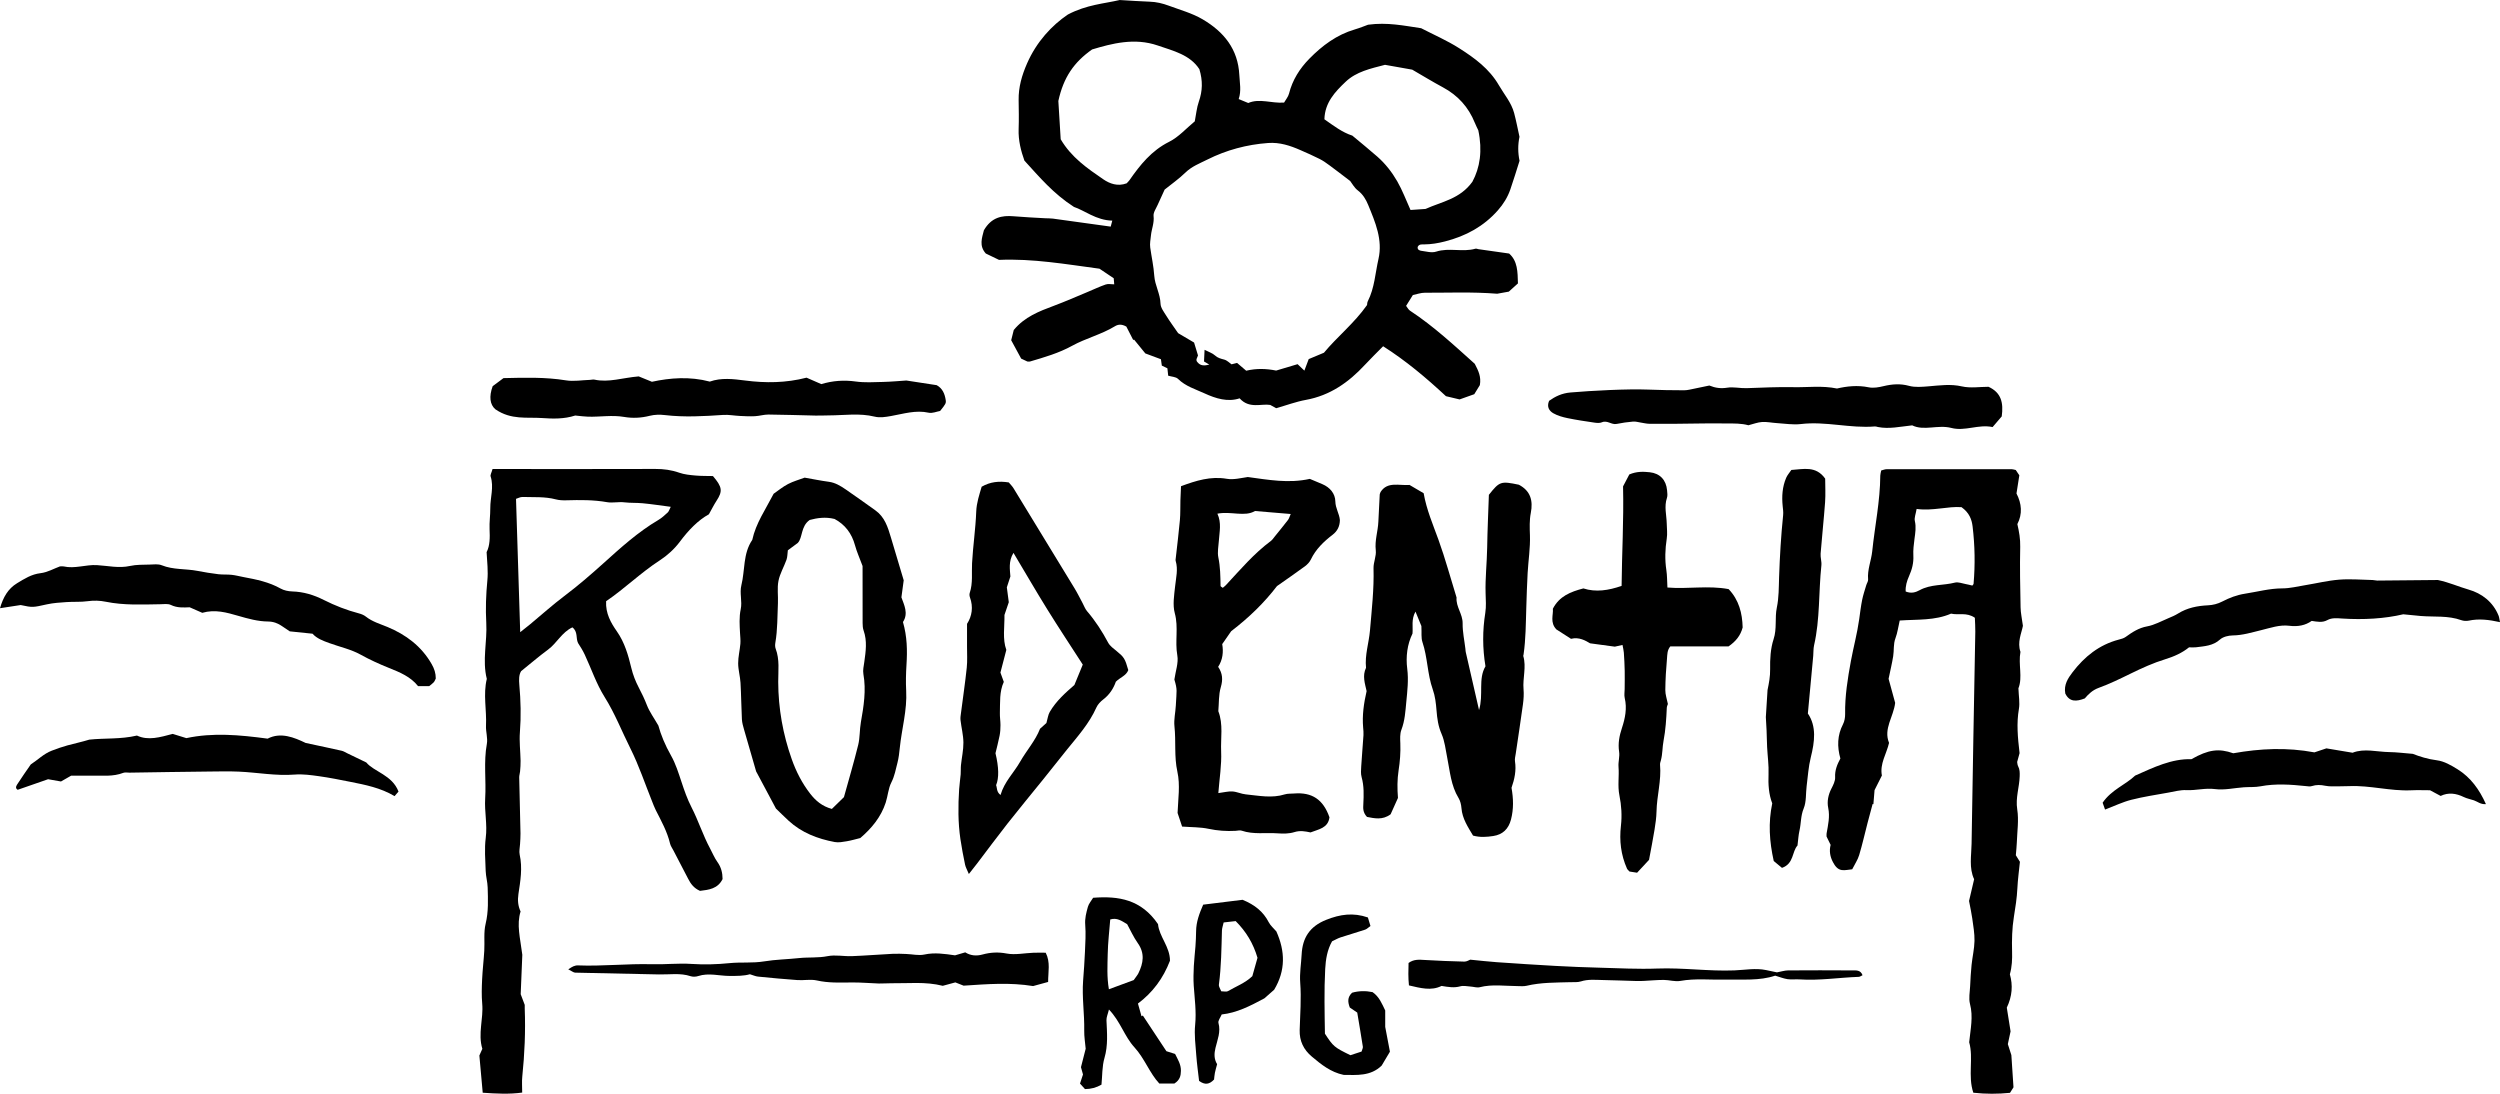<?xml version="1.0" encoding="UTF-8"?>
<svg id="banner" xmlns="http://www.w3.org/2000/svg" viewBox="0 0 1636.37 715.9">
  <g id="Layer_1-2" data-name="Layer_1">
    <path class="logo" d="M644,150.74c4.86-8.42,11.64-9.87,19.48-9.18,6.89.6,13.8.89,20.71,1.3,1.66.1,3.34.01,4.98.23,12.44,1.69,24.88,3.44,37.84,5.24.25-.96.54-2.07,1.03-3.92-10.53-.2-18.21-6.72-25.09-8.97-13.64-8.78-22.53-19.52-32.42-30.3-2.23-6.2-4.06-13.18-3.79-20.65.23-6.32.1-12.65,0-18.98-.13-8.47,2.12-16.23,5.51-23.98,6.22-14.2,16.19-24.91,26.73-32.03,12.37-6.5,23.8-7.1,33.92-9.49,7.05.41,13.32.88,19.59,1.09,4.38.14,8.46,1.1,12.59,2.64,7.45,2.78,15.19,4.85,22.1,8.91,13.92,8.19,23.17,19.53,24.01,36.38.26,5.21,1.42,10.4-.41,15.81,2.28.94,4.07,1.68,6.25,2.58,7.43-3.21,15.22.35,23.46-.28,1.09-1.92,2.7-3.75,3.23-5.86,2.25-8.95,7.02-16.45,13.34-22.88,8.41-8.56,17.9-15.66,29.69-19.12,3.49-1.03,6.87-2.43,8.72-3.1,12.62-1.71,23.37.61,34.74,2.29,8.01,4.15,16.9,7.99,24.96,13.13,10.03,6.39,19.67,13.39,25.92,24.2,3.47,6.01,8.17,11.35,9.99,18.22,1.36,5.11,2.34,10.32,3.49,15.51q-1.62,7.81.04,15.73c-1.97,6.18-3.87,12.53-6.04,18.78-1.76,5.06-4.55,9.57-8.13,13.62-9.32,10.56-20.96,16.86-34.56,20.35-4.58,1.18-9,1.92-13.64,1.96-1.57.02-3.39-.28-4.28,1.61-.35,1.89,1.24,2.44,2.3,2.58,3.26.44,6.88,1.49,9.79.54,8.5-2.76,17.3.53,25.71-1.92.57-.17,1.3.22,1.95.32,6.54.93,13.09,1.86,20.09,2.85,5.58,4.91,5.56,11.94,5.76,19.56-1.86,1.67-4.04,3.64-5.97,5.38-3.34.6-6.27,1.13-7.6,1.37-16.81-1.33-32.11-.58-47.39-.65-2.57-.01-5.15.96-7.81,1.5-1.52,2.43-2.9,4.63-4.43,7.09.94,1.19,1.53,2.47,2.53,3.13,15.58,10.24,29.13,22.9,42.41,34.79,2.37,4.55,4.31,8.41,3.34,13.94-.89,1.44-2.25,3.67-3.66,5.96-3.25,1.15-6.36,2.26-9.61,3.42-3.18-.76-6.39-1.52-8.92-2.12-13.1-12.17-26.19-23.18-41.13-32.69-4.1,4.17-8.11,8.05-11.9,12.14-10.63,11.48-22.82,20.09-38.65,22.97-6.45,1.17-12.69,3.52-19.46,5.45-.88-.49-1.99-1.1-3.88-2.15-5.89-.98-13.71,2.74-20.04-4.32-7.71,2.58-15.54.18-23-3.26-5.95-2.74-12.41-4.61-17.34-9.48-1.39-1.37-4.13-1.38-6.41-2.07-.16-1.51-.33-3.09-.52-4.85-1.1-.53-2.27-1.09-3.65-1.75-.2-1.41-.41-2.95-.58-4.18-3.87-1.44-7.56-2.81-10.22-3.81-2.97-3.64-5.2-6.38-7.43-9.12-.15.13-.3.26-.46.39-1.64-3.19-3.27-6.39-4.53-8.83-3.14-1.77-5.43-1.47-7.51-.2-8.81,5.37-19.01,7.84-27.87,12.71-8.9,4.9-18.25,7.56-27.72,10.36-.3.09-.65.01-1.66.01-.92-.43-2.4-1.13-4.09-1.93-2.16-3.99-4.36-8.04-6.52-12.02.64-2.56,1.2-4.8,1.67-6.67,7.08-8.65,16.65-12.28,26.31-15.89,7.42-2.77,14.69-5.98,22.01-9.02,3.96-1.64,7.84-3.52,11.89-4.91,1.62-.56,3.59-.09,5.56-.09-.13-1.54-.21-2.51-.33-3.98-3.09-2.08-6.38-4.28-9.32-6.26-22.11-2.95-43.69-6.73-65.77-5.77-2.98-1.44-5.94-2.87-8.64-4.17-4.54-5.06-2.49-10.22-1.25-15.21ZM883.67,118.41c-5.33-4.05-9.24-7.09-13.23-10.02-2.13-1.56-4.3-3.14-6.65-4.33-4.13-2.09-8.37-3.95-12.62-5.81-6.72-2.95-13.55-5.2-21.1-4.65-13.97,1.02-27.27,4.57-39.74,10.82-4.95,2.48-10.24,4.46-14.43,8.55-4.22,4.12-9.14,7.53-13.59,11.13-1.53,3.34-3.09,6.62-4.54,9.95-1.05,2.42-2.97,5.03-2.7,7.34.53,4.53-1.3,8.48-1.72,12.72-.26,2.63-.83,5.34-.47,7.9.85,6.16,2.23,12.23,2.64,18.48.41,6.24,3.93,11.82,4.1,18.28.07,2.68,2.23,5.42,3.78,7.93,2.25,3.64,4.81,7.09,7.74,11.36,2.94,1.73,6.65,3.91,10.44,6.15.86,2.81,1.71,5.62,2.57,8.44-.4,1.49-1.94,2.93-.2,4.59,1.95,2.34,4.5,2.18,7.61,1.42-1.38-.82-2.45-1.45-3.47-2.06.11-2.37.22-4.62.36-7.63,2.79,1.45,5.15,2.16,6.78,3.66,1.84,1.7,3.82,2.14,6.07,2.74,1.92.5,3.51,2.22,4.8,3.1,1.63-.41,2.57-.66,3.62-.92,2.01,1.71,3.98,3.41,5.98,5.11,6.77-1.64,13.32-1.36,19.6-.1,4.97-1.49,9.64-2.88,14.04-4.19,1.5,1.43,2.61,2.49,4.43,4.23,1.07-2.85,1.8-4.79,2.84-7.55,2.51-1.05,5.85-2.44,9.98-4.17,8.52-10.32,19.77-19.22,28.21-31.22.1-.55.06-1.64.5-2.49,4.43-8.69,4.86-18.43,6.98-27.68,2.87-12.52-2.09-24.04-6.75-35.36-1.49-3.63-3.46-6.96-6.81-9.51-2.28-1.73-3.72-4.55-5.03-6.23ZM737.44,120.01c.95-1.05,1.45-1.49,1.82-2.02,7.02-10.08,14.46-19.41,25.99-25.17,6.3-3.15,11.29-8.89,16.79-13.4.9-4.59,1.25-8.94,2.66-12.93,2.41-6.86,2.67-13.58.34-21.21-6.1-9.45-17.09-12-27.27-15.51-15.24-5.25-30.07-1.26-42.94,2.6-11.9,8.38-18.73,18.28-22.09,33.72.41,6.62,1,16.19,1.54,25.07,7,11.91,17.47,19.06,27.82,26.16,4.29,2.94,9.47,4.86,15.34,2.68ZM967.62,85.29c-.6-1.28-1.53-3.05-2.27-4.9-4.13-10.27-11.07-17.94-20.84-23.2-6.72-3.62-13.24-7.6-20.14-11.6-5.88-1.04-12.07-2.14-17.82-3.16-9.47,2.46-18.77,4.46-25.73,11.06-6.95,6.59-13.65,13.65-13.93,24.59,5.95,4.17,11.67,8.58,18.28,10.69,5.69,4.76,11.12,9.14,16.35,13.74,5.26,4.63,9.6,10.18,13.05,16.18,3.41,5.92,5.8,12.42,8.68,18.75,3.86-.27,7.15-.5,9.84-.68,10.74-4.84,22.5-6.48,30.64-17.76,4.95-9.15,6.74-20.36,3.89-33.7Z"/>
    <path class="logo" d="M1292.66,404.37c-5.49-3.8-10.71-1.56-15.6-2.72-10.65,4.64-22.1,3.7-33.61,4.51-.94,4.05-1.44,7.99-2.79,11.6-1.46,3.9-.85,7.89-1.48,11.78-.74,4.55-1.82,9.04-3.01,14.78,1.24,4.55,2.81,10.29,4.3,15.73-1.02,9.08-7.79,16.93-4,26.21-1.65,7.22-6.16,13.59-4.69,21.36-1.49,2.97-2.98,5.93-4.8,9.55-.21,2.6-.49,5.9-.76,9.21-.17-.04-.34-.08-.51-.12-1.1,4.11-2.23,8.22-3.3,12.34-1.83,7.05-3.41,14.17-5.51,21.13-.94,3.11-2.86,5.91-4.55,9.26-2.43.21-4.71.83-6.85.5-2.78-.42-4.38-2.63-5.71-5.11-1.98-3.69-2.56-7.47-1.56-11.36-.96-1.96-1.83-3.74-2.66-5.44,0-.77-.09-1.44.02-2.08.95-5.53,2.27-10.89,1.05-16.72-.87-4.14.02-8.56,2.09-12.59,1.19-2.32,2.58-5.01,2.44-7.45-.25-4.6,1.39-8.44,3.44-12.26-2.18-7.77-2.04-15.19,1.71-22.41,1.02-1.97,1.43-4.49,1.4-6.75-.19-11.71,1.68-23.24,3.77-34.62,1.68-9.12,4.15-18.11,5.43-27.34.59-4.26,1.11-8.54,1.95-12.75.65-3.23,1.74-6.38,2.67-9.56.37-1.27,1.33-2.56,1.22-3.76-.58-6.41,2.06-12.3,2.7-18.5,1.71-16.5,5.17-32.82,5.27-49.5,0-.95.34-1.9.6-3.33,1.16-.28,2.38-.84,3.59-.84,27.29-.04,54.59-.03,81.88,0,.65,0,1.3.25,2.6.52.62.93,1.51,2.26,2.34,3.49-.64,4.12-1.25,8-1.86,11.89,3.44,6.67,4,13.37.57,20.04,1.16,4.99,1.99,9.78,1.87,14.85-.3,13.24-.02,26.49.24,39.73.07,3.6.89,7.2,1.53,12.02-.91,4.77-3.82,10.64-1.61,17.03-1.52,8.17,1.55,16.64-1.33,23.84.17,5.09,1.02,9.45.31,13.53-1.62,9.35-.77,18.53.44,28.92-.31,1.13-.92,3.36-1.58,5.77.16.81.15,1.89.6,2.72,1.15,2.15,1.13,4.28,1.05,6.69-.22,7.21-2.8,14.07-1.6,21.61,1.12,7.09-.04,14.56-.28,21.85-.09,2.64-.41,5.27-.64,8.17.72,1.16,1.59,2.55,2.68,4.31-.55,5.56-1.38,11.45-1.67,17.37-.3,6.31-1.28,12.46-2.28,18.68-1.2,7.43-1.39,15.1-1.18,22.65.14,5.04-.04,9.9-1.45,14.92,2.05,7.17,1.56,14.33-2.01,21.83.7,4.42,1.48,9.31,2.47,15.52-.41,1.9-1.1,5.13-1.79,8.35.95,2.95,1.86,5.79,2.31,7.19.51,7.7.92,13.92,1.39,21.08-.35.56-1.22,1.94-2.28,3.62-7.91.79-15.79.83-24.01-.08-3.71-11.07.26-22.63-2.71-33.03.87-8.64,2.74-16.67.54-25.04-.96-3.65-.09-7.8.09-11.72.22-4.64.46-9.28.94-13.9.54-5.24,1.81-10.45,1.91-15.68.1-4.9-.8-9.84-1.47-14.74-.49-3.58-1.3-7.12-2.1-11.39.97-4.13,2.1-8.98,3.33-14.23-3.45-7.35-1.78-15.4-1.67-23.28.69-46.26,1.62-92.51,2.44-138.76.05-2.96-.19-5.92-.29-9.06ZM1254.52,333.13c-.56,3.38-1.64,5.8-1.16,7.87.94,4.05.28,7.85-.24,11.78-.47,3.59-.93,7.25-.74,10.85.25,4.81-.87,9.13-2.81,13.45-1.44,3.21-2.45,6.65-2.21,10.09,3.72,1.5,6.58.53,9.16-.88,7.22-3.96,15.47-2.97,23.11-4.95,2.06-.53,4.54.5,6.81.91,1.58.28,3.14.71,4.56,1.04.43-.58.77-.83.79-1.1,1.09-12.55.87-25.09-.63-37.58-.56-4.66-2.18-9.02-7.25-12.64-8.98-.7-18.68,2.62-29.39,1.16Z"/>
    <path class="logo" d="M322.4,307h10.7c31.95,0,63.9.05,95.86-.05,5.39-.02,10.51.65,15.63,2.46,3.37,1.19,7.1,1.53,10.7,1.85,3.94.35,7.92.25,11.36.34,6.19,7.26,6.44,9.9,2.31,16.25-1.61,2.47-2.92,5.13-4.96,8.77-7.15,3.93-13.41,10.47-19.02,17.99-3.52,4.71-8.16,8.95-13.11,12.16-12.55,8.14-23.17,18.66-35.14,26.74-.42,8.08,3.17,14.21,7.07,19.79,5.09,7.3,7.43,15.57,9.41,23.84,1.1,4.61,2.82,8.96,4.88,12.87,2,3.81,3.8,7.57,5.36,11.59,1.65,4.26,4.46,8.07,7.49,13.33,1.59,5.95,4.45,12.89,8.27,19.6,3.04,5.34,4.9,11.39,6.86,17.27,1.88,5.67,3.78,11.21,6.55,16.59,4.51,8.78,7.49,18.32,12.2,27.06,1.57,2.91,2.82,6.05,4.73,8.72,2.47,3.43,3.4,7.11,3.41,11.22-3.15,6.43-9.1,7.04-14.77,7.73-3.98-1.73-6.08-4.6-7.78-7.95-3.16-6.21-6.43-12.37-9.65-18.55-.76-1.47-1.8-2.89-2.17-4.45-1.87-7.86-5.75-14.82-9.36-21.92-.9-1.76-1.57-3.63-2.31-5.46-4.7-11.66-8.68-23.69-14.29-34.9-5.62-11.21-10.15-22.93-16.89-33.67-5.38-8.58-8.68-18.46-12.99-27.72-1.23-2.65-2.8-5.14-4.39-7.61-1.56-3.13.05-7.36-3.7-10.25-6.88,3.18-10.14,10.3-15.94,14.57-5.86,4.31-11.38,9.07-17.62,14.09-1.48,2.36-1.48,5.64-1.17,9.01.92,10.27,1.19,20.52.38,30.85-.49,6.22.32,12.54.44,18.82.05,2.31-.15,4.62-.33,6.92-.1,1.32-.6,2.63-.57,3.94.24,12.24.59,24.49.84,36.73.05,2.29-.18,4.59-.29,6.88-.11,2.32-.73,4.75-.25,6.93,1.94,8.69.48,17.26-.81,25.76-.63,4.18-.26,7.88,1.4,11.47-2.68,8.72-.3,17.01,1.14,28.36-.26,6.25-.64,15.51-1.06,25.78.57,1.53,1.51,4,2.64,7,0,.44-.03,1.43,0,2.42.58,14.91-.08,29.77-1.61,44.6-.33,3.23-.05,6.51-.05,10.37-8.53,1.18-16.95.71-25.84.1-.78-8.66-1.48-16.48-2.19-24.36.64-1.44,1.31-2.94,1.95-4.37-3.03-9.9.82-19.72-.09-29.56-.48-5.25-.3-10.6-.06-15.88.28-6.23,1.05-12.44,1.41-18.68.35-5.92-.48-12.09.89-17.74,1.93-7.97,1.55-15.83,1.33-23.77-.1-3.61-1.18-7.2-1.3-10.82-.24-7.22-.88-14.54.04-21.64,1.13-8.7-.9-17.18-.37-25.74.74-11.91-1.1-23.87,1.1-35.79.7-3.8-.76-7.94-.56-11.89.51-10.21-1.96-20.47.53-30.63-3.07-12.17.33-24.41-.35-36.63-.51-9.22-.19-18.57.71-27.77.59-6.06-.13-11.91-.49-18.57,2.21-4.32,2.18-9.56,1.94-14.93-.21-4.6.51-9.23.47-13.85-.06-6.91,2.48-13.78.22-20.76-.33-1.01.59-2.43,1.26-4.88ZM340.5,413.8c3.09-2.46,4.88-3.84,6.62-5.28,7.37-6.11,14.5-12.54,22.13-18.3,9-6.78,17.48-14.09,25.84-21.63,11.28-10.17,22.56-20.4,35.76-28.19,2.26-1.33,4.27-3.17,6.21-4.97.8-.74,1.1-2,1.98-3.7-6.69-.86-12.55-1.78-18.45-2.33-3.91-.36-8.03-.14-11.77-.59-3.97-.48-7.86.52-11.44-.11-8.91-1.58-17.76-1.48-26.69-1.23-2.29.06-4.68-.02-6.88-.61-7.17-1.9-14.48-1.32-21.74-1.57-1.51-.05-3.05.85-4.31,1.23.91,28.85,1.8,57.21,2.74,87.27Z"/>
    <path class="logo" d="M974.56,323.87c6.98-8.8,7.76-9.06,19.59-6.6,7.61,3.98,9.42,10.36,7.84,18.42-.95,4.84-.74,9.76-.57,14.75.28,8.19-1.05,16.43-1.51,24.66-.43,7.6-.64,15.21-.88,22.81-.33,10.19-.31,20.41-1.79,30.53-.05.33-.26.69-.18.97,2.13,7.2-.46,14.44.17,21.68.28,3.26.06,6.63-.38,9.88-1.47,10.81-3.15,21.59-4.73,32.39-.24,1.63-.73,3.34-.49,4.92.96,6.1-.34,11.86-2.27,17.36,1.27,7.11,1.45,13.96-.35,20.82-1.6,6.11-5.4,9.83-11.62,10.76-4.25.63-8.58,1-13.21-.29-3.32-5.61-7.03-11.03-7.58-17.97-.18-2.26-.75-4.73-1.91-6.63-5.01-8.2-5.62-17.55-7.45-26.59-1.04-5.16-1.58-10.6-3.65-15.33-2.22-5.06-2.89-10.09-3.31-15.42-.36-4.61-.91-9.38-2.45-13.69-3.59-10.09-3.36-20.95-6.78-31.07-.92-2.72-.43-5.91-.67-10.44-.76-1.86-2.11-5.15-3.87-9.47-2.88,5.2-1.54,9.76-1.95,14.38-3.47,7.13-4.45,15.13-3.44,23.08.93,7.33.07,14.48-.62,21.64-.59,6.11-.92,12.32-3.21,18.25-1.02,2.66-.82,5.91-.7,8.87.24,6-.23,11.88-1.15,17.82-.9,5.85-.88,11.84-.4,17.93-1.62,3.61-3.24,7.22-4.81,10.69-5.36,4.02-10.76,2.6-15.46,1.73-2.78-2.98-2.53-5.69-2.4-8.32.3-5.97.52-11.88-1.13-17.77-.6-2.16-.39-4.61-.25-6.91.42-6.86,1.03-13.7,1.48-20.56.11-1.63-.08-3.3-.22-4.94-.69-7.98.42-15.79,2.27-23.85-1.04-4.85-2.93-10.01-.38-15.26-.88-8.35,1.9-16.31,2.59-24.5,1.14-13.52,2.7-27,2.32-40.62-.11-3.92,1.92-7.97,1.47-11.79-.75-6.45,1.42-12.43,1.69-18.66.26-5.97.58-11.94.9-17.91.02-.32.21-.63.56-1.6,4.48-7,11.99-4.09,18.96-4.6,3,1.76,6.11,3.59,9.23,5.42,1.91,10.87,6.13,20.59,9.72,30.51,4.49,12.42,7.9,25.17,11.82,37.76-.52,6.04,4.06,10.79,3.97,16.9-.08,5.57,1.17,11.16,1.82,16.74.08.66.06,1.34.21,1.98,2.79,12.23,5.59,24.45,8.71,38.03,3.08-10.28-.73-20.26,4.21-28.64-1.97-11.86-1.97-23.38-.12-34.96.67-4.2.32-8.58.2-12.88-.29-9.95.87-19.84,1.03-29.78.18-11.55.73-23.09,1.12-34.63Z"/>
    <path class="logo" d="M507.89,529.23c-4.58-8.59-8.95-16.78-12.97-24.31-2.76-9.54-5.37-18.43-7.89-27.34-.63-2.21-1.3-4.48-1.42-6.75-.41-7.96-.45-15.94-.91-23.9-.25-4.26-1.52-8.48-1.54-12.73-.01-4.26,1.08-8.51,1.45-12.78.2-2.3-.1-4.64-.22-6.96-.27-5.27-.67-10.45.46-15.77,1.08-5.08-.87-10.47.42-15.65,2.45-9.86.98-20.66,7.12-29.64,2.35-10.9,8.71-19.95,13.99-30.21,2.81-1.94,5.91-4.53,9.41-6.36,3.47-1.81,7.34-2.86,10.9-4.19,5.38.94,10.6,2.01,15.87,2.72,4.15.56,7.53,2.64,10.82,4.87,6.6,4.48,13.04,9.19,19.56,13.8,6.15,4.34,8.19,11.03,10.2,17.75,2.75,9.21,5.5,18.42,8.38,28.05-.43,3.2-.91,6.81-1.5,11.16,1.73,4.92,4.74,10.5,1.01,16.15,2.76,9.48,2.9,18.69,2.31,28-.35,5.63-.5,11.31-.2,16.94.7,12.73-2.91,24.92-4.18,37.4-.33,3.28-.7,6.61-1.53,9.79-1.13,4.32-1.85,8.68-3.98,12.84-2.05,4.01-2.29,8.91-3.73,13.29-3.1,9.44-9.21,16.8-16.62,23.14-3,.73-5.87,1.61-8.81,2.1-2.6.43-5.38.99-7.9.52-11.23-2.1-21.68-6.1-30.26-14.01-2.91-2.69-5.72-5.49-8.21-7.89ZM544.48,529.49c2.42-2.37,4.99-4.87,7.92-7.73,3.11-11.25,6.5-22.66,9.34-34.21,1.17-4.78.88-9.91,1.74-14.79,1.85-10.47,3.55-20.88,1.65-31.57-.45-2.52.23-5.27.59-7.88.97-6.9,1.98-13.75-.45-20.6-.54-1.53-.64-3.28-.65-4.93-.05-12.89-.03-25.78-.03-37.3-2.01-5.42-3.82-9.38-4.94-13.53-2.12-7.84-6.57-13.64-13.4-17.27-6.03-1.52-11.52-.61-16.31.67-5.95,4.27-4.45,11.65-7.78,15.05-2.9,2.14-4.72,3.49-6.48,4.79-.3,2.29-.24,4.36-.88,6.18-1.65,4.66-4.31,9.07-5.26,13.84-.94,4.73-.12,9.79-.35,14.68-.4,8.59-.21,17.23-1.68,25.76-.22,1.28-.25,2.77.19,3.94,2.7,7.09,1.66,14.53,1.68,21.73.06,17.44,3.07,34.26,8.85,50.6,2.87,8.11,6.78,15.79,12.12,22.64,3.55,4.55,7.74,8.17,14.13,9.92Z"/>
    <path class="logo" d="M770.78,532.15c.35-9.24,1.81-18.29-.13-27.05-2.18-9.87-.84-19.81-1.91-29.66-.48-4.48.66-9.04.89-13.57.51-10.07,1.13-10.04-.94-17.08.76-5.48,2.8-10.92,1.92-15.83-1.65-9.17.88-18.36-1.65-27.58-1.51-5.51-.39-11.88.23-17.79.58-5.5,2.01-10.91.35-16.44-.18-.6,0-1.32.07-1.97.91-8.23,1.95-16.45,2.69-24.7.39-4.29.22-8.64.34-12.95.09-2.96.24-5.92.39-9.29,9.85-3.65,19.37-6.67,30.04-4.84,4.38.75,9.11-.51,13.67-1.17,13.39,1.81,26.77,4.31,40.6,1.22,2.69,1.13,5.43,2.28,8.17,3.43,5.04,2.12,8.44,6.2,8.54,11.31.08,4.55,2.65,8.11,2.97,12.22-.05,4.05-1.62,7.2-4.73,9.59-5.83,4.47-11.03,9.44-14.28,16.24-.82,1.73-2.35,3.3-3.91,4.46-5.85,4.31-11.86,8.42-18.25,12.92-8.16,10.68-18.04,20.39-30,29.55-1.46,2.1-3.55,5.1-5.85,8.43.89,5.11.35,10.26-2.66,14.88,2.92,4.3,3.19,8.39,1.73,13.33-1.47,4.96-1.15,10.44-1.62,15.7,3.34,8.57,1.47,17.63,1.85,26.43.38,8.78-1.11,17.65-1.84,27.18,3.61-.46,6.45-1.24,9.23-1.07,2.93.18,5.77,1.61,8.7,1.9,8.52.84,17.04,2.69,25.6,0,1.86-.58,3.96-.39,5.95-.56,11.86-.97,19.17,3.9,23.26,15.59-.92,7.12-7.13,7.8-12.41,9.89-3.41-.73-6.8-1.4-10.59-.2-3.37,1.06-7.23,1.07-10.82.8-7.88-.59-15.92.88-23.66-1.76-1.17-.4-2.63.03-3.96.11-5.98.35-11.82-.08-17.75-1.33-5.44-1.15-11.16-1-17.26-1.46-1-3-2.02-6.07-2.95-8.87ZM796.84,336.22c2.81,6.07,1.34,11.91.96,17.75-.23,3.63-1.05,7.41-.34,10.86,1.28,6.23,1.37,12.45,1.45,18.72,0,.36.83.7,1.46,1.21.67-.57,1.45-1.11,2.07-1.79,9.36-10.06,18.26-20.59,29.37-28.86,1.03-.76,1.77-1.93,2.59-2.95,2.9-3.58,5.82-7.14,8.63-10.8.72-.94,1.04-2.2,1.81-3.92-7.85-.66-14.97-1.26-23.38-1.96-6.74,4.01-15.59,0-24.63,1.74Z"/>
    <path class="logo" d="M634.15,572.06c-1.13-2.73-2.1-4.37-2.47-6.13-1.15-5.52-2.22-11.07-3.04-16.66-1.59-10.83-1.54-21.74-.84-32.64.21-3.29.74-6.55,1.01-9.83.16-1.99-.02-4,.19-5.98.51-4.94,1.65-9.88,1.6-14.8-.05-4.91-1.34-9.8-1.9-14.72-.18-1.6.14-3.27.35-4.89,1.25-9.79,2.71-19.56,3.74-29.37.48-4.61.16-9.3.18-13.96.02-4.65,0-9.3,0-14.73,3.22-4.97,4.23-10.96,1.9-17.37-.33-.89-.41-2.08-.11-2.96,2.13-6.35,1.15-12.89,1.5-19.37.61-11.27,2.31-22.49,2.73-33.76.22-5.82,2-10.96,3.56-16.3,5.63-3.25,11.4-3.81,17.74-2.81,1.01,1.22,2.22,2.37,3.07,3.75,13.38,21.85,26.73,43.72,40.03,65.63,1.9,3.12,3.5,6.43,5.24,9.65.95,1.76,1.62,3.75,2.89,5.23,5.44,6.33,9.9,13.26,13.82,20.61,1.19,2.22,3.57,3.88,5.6,5.56,4.8,3.95,5.42,4.82,7.58,12.41-1.34,3.64-5.25,4.72-8.14,7.59-1.51,4.35-4.11,8.46-8.24,11.61-1.81,1.38-3.59,3.24-4.5,5.27-4.67,10.47-12.22,18.88-19.31,27.63-5.24,6.46-10.35,13.02-15.57,19.5-7.73,9.59-15.6,19.06-23.21,28.74-6.78,8.62-13.3,17.46-19.94,26.19-1.55,2.04-3.16,4.03-5.42,6.91ZM708.72,435c-7.92-12.29-15.78-24.14-23.27-36.22-7.44-12-14.51-24.23-22.08-36.9-3.45,5.63-2.27,11.24-2.02,15.44-1.1,3.35-1.81,5.52-2.33,7.11.52,3.94.95,7.21,1.28,9.75-1.1,3.25-1.96,5.76-2.83,8.33.13,7.81-1.38,15.76,1.22,22.88-1.42,5.45-2.66,10.24-3.86,14.84.76,2.1,1.43,3.95,2.21,6.1-2.97,6.4-2.35,13.41-2.57,20.32-.08,2.63.39,5.28.39,7.92,0,2.31-.12,4.66-.57,6.91-.83,4.18-1.93,8.3-2.7,11.53q3.34,13.88.41,20.92c.75,1.86.16,4.35,2.89,6.43,2.59-8.82,8.73-14.55,12.78-21.68,4.21-7.41,10.06-13.88,13.08-21.68,1.71-1.54,3.16-2.85,4.18-3.76.83-2.87,1.07-5.32,2.19-7.25,4.21-7.24,10.48-12.72,16.12-17.63,1.94-4.73,3.57-8.69,5.48-13.34Z"/>
    <path class="logo" d="M1061.99,422.14c-2.26.51-4.16.94-5,1.13-5.54-.75-10.08-1.36-16.21-2.19-2.87-1.7-7.2-4.31-12.47-2.94-3.55-2.28-6.89-4.43-9.64-6.2-4.25-4.62-1.87-9.39-2.24-13.5,4.26-8.24,11.59-11.08,19.97-13.29,8.08,2.61,16.39,1.35,25.02-1.66.18-21.35,1.47-42.43.95-65.12.96-1.83,2.63-5.04,4.09-7.82,4.77-2.03,9.11-1.91,13.39-1.44,6.68.72,10.73,5.06,11.33,11.83.15,1.65.43,3.47-.08,4.96-1.93,5.62-.26,11.18-.14,16.77.07,3.29.51,6.66.01,9.87-1.07,6.89-1.31,13.7-.26,20.61.54,3.54.46,7.17.7,11.41,13.4,1.12,26.66-1.48,40.05,1.04,6.77,7.06,8.98,15.84,9.19,25.11-1.4,5.35-4.49,9.1-9.25,12.4h-38.11c-2.05,2.44-1.93,5.25-2.15,7.75-.63,6.91-1.04,13.87-1.11,20.81-.03,2.92,1.04,5.85,1.68,9.13-.17.57-.67,1.52-.71,2.48-.32,7.24-.76,14.41-2.13,21.61-.79,4.12-.6,8.54-1.72,12.73-.26.96-.65,1.97-.57,2.92.94,10.34-2.11,20.37-2.31,30.63-.08,3.96-.66,7.93-1.29,11.85-1,6.21-2.24,12.39-3.61,19.8-2.11,2.27-5,5.38-7.81,8.41-2.21-.35-3.8-.59-4.97-.78-.8-.91-1.39-1.33-1.64-1.9-3.98-9-5.1-18.24-3.96-28.12.75-6.48.32-13.35-.99-19.75-1.3-6.36-.09-12.57-.6-18.82-.26-3.23.88-6.62.4-9.79-.83-5.46.14-10.45,1.84-15.57,2.1-6.34,3.43-12.84,1.82-19.62-.44-1.86-.05-3.91-.04-5.87.02-3.98.12-7.95.03-11.93-.08-3.97-.28-7.93-.56-11.89-.11-1.61-.55-3.2-.89-5.05Z"/>
    <path class="logo" d="M1118.88,252.36c3.86,1.58,7.5,2.08,11.71,1.4,4.02-.65,8.37.45,12.62.31,10.27-.34,20.56-.87,30.83-.65,9.22.2,18.51-1.14,28.36.88,6.39-1.48,13.43-2.29,20.73-.79,3.09.64,6.62,0,9.78-.77,5.59-1.34,10.9-1.75,16.65-.18,4.02,1.1,8.58.64,12.86.3,7.24-.58,14.28-1.64,21.7.05,5.66,1.29,11.84.26,17.46.26,8.44,3.86,9.83,10.58,8.65,19.38-1.63,1.9-3.75,4.37-5.98,6.98-9.3-1.98-18.02,2.92-26.99.58-8.79-2.29-18,2.1-25.63-1.7-8.13.88-15.19,2.52-22.44,1.09-.65-.13-1.31-.43-1.94-.38-16.22,1.37-32.22-3.51-48.51-1.56-5.16.62-10.51-.32-15.77-.63-3.22-.19-6.45-.92-9.63-.71-2.89.19-5.72,1.32-8.94,2.13-4.53-1.26-9.38-1.18-14.35-1.17-4.84,0-9.75-.13-14.66-.02-11.89.27-23.8.24-35.7.23-1.95,0-3.91-.54-5.86-.82-1.63-.24-3.28-.77-4.88-.63-3.61.32-7.23.8-10.78,1.54-3.38.71-6.14-2.62-9.67-1.06-1.39.61-3.26.44-4.85.21-5.89-.86-11.78-1.73-17.6-2.94-3.2-.66-6.5-1.58-9.31-3.18-2.6-1.48-4.49-4.06-2.79-8.14,3.94-2.8,8.3-4.98,14-5.47,13.81-1.19,37.37-2.43,50.58-1.9,7.92.32,15.85.45,23.77.46,2.29,0,4.59-.66,6.87-1.1,3.25-.63,6.49-1.35,9.71-2.02Z"/>
    <path class="logo" d="M376.51,271.98c-7.24,2.36-14.67,2.16-21.71,1.65-9.77-.71-20.18,1.43-30.58-5.75-3.56-3.07-4.23-8.3-1.74-15.1,1.96-1.46,4.59-3.42,7.07-5.28,13.85-.31,27.37-.74,40.89,1.46,5.08.83,10.45-.15,15.69-.31.99-.03,2.02-.37,2.95-.17,9.41,2.06,18.35-1.24,28.99-2.11,1.68.68,4.72,1.92,8.64,3.52,11.94-2.59,24.77-3.59,37.89-.12,7.51-2.66,15.25-1.72,23.27-.69,13.18,1.7,26.51,1.62,40.05-1.88,2.96,1.29,6.27,2.74,9.66,4.22,7.44-2.25,14.85-2.77,22.55-1.7,5.82.81,11.83.43,17.75.28,5.64-.14,11.27-.68,15.38-.94,7.59,1.16,13.72,2.11,19.85,3.05,3.87,2.14,5.32,5.76,5.92,9.85.29,1.97-.12,2.62-3.68,7.04-2.3.4-5.09,1.68-7.48,1.14-8.51-1.9-16.57.76-24.66,2.17-3.69.64-7.23,1.25-10.72.4-9.9-2.44-19.85-.84-29.78-.81-2.95.01-5.91.18-8.86.12-10.28-.21-20.56-.6-30.85-.68-2.95-.02-5.91.94-8.88,1.09-3.27.17-6.57-.01-9.85-.17-3.64-.17-7.3-.91-10.9-.67-12.73.86-25.43,1.61-38.18.1-3.26-.39-6.76-.33-9.91.47-5.61,1.43-11.19,1.7-16.77.74-7.86-1.35-15.68.05-23.51-.15-2.6-.06-5.19-.46-8.5-.77Z"/>
    <path class="logo" d="M1595.76,379.66c7.54,1.58,13.57,4.4,19.94,6.21,8.75,2.49,16.05,8.05,19.72,17.06.45,1.09.53,2.33.95,4.3-7.37-1.64-13.86-2.39-20.44-.99-1.56.33-3.42.22-4.92-.32-8.67-3.13-17.73-1.99-26.61-2.73-3.28-.27-6.55-.64-11.37-1.11-12.11,2.88-25.99,3.68-39.94,2.78-3.4-.22-6.77-.6-9.7,1.01-3.29,1.81-6.42,1.11-10.29.54-4.1,2.94-9.05,3.9-14.61,3.19-6.35-.81-12.44,1.42-18.54,2.89-6.12,1.48-12.1,3.36-18.53,3.43-2.83.03-6.33.88-8.33,2.68-4.65,4.2-10.22,4.35-15.75,5.08-1.3.17-2.65.03-4.52.03-4.37,3.56-9.73,6-15.51,7.77-7.89,2.41-15.4,5.85-22.82,9.48-6.82,3.34-13.68,6.69-20.8,9.28-4.02,1.46-6.69,4.08-9.1,6.9-5.43,2.12-10.03,2.47-12.77-3.21-1.07-5.76,1.8-10.04,4.75-13.9,7.78-10.21,17.44-18,30.16-21.35,1.6-.42,3.32-.85,4.62-1.79,4.31-3.1,8.52-5.9,14.07-6.91,4.79-.87,9.28-3.43,13.86-5.33,2.15-.89,4.33-1.81,6.29-3.03,6.05-3.78,12.64-5.08,19.68-5.42,3.14-.15,6.3-.9,9.43-2.53,4.55-2.36,9.41-4.24,14.77-5.07,8.15-1.26,16.09-3.47,24.48-3.48,4.91,0,9.82-1.25,14.71-2.05,7.5-1.22,14.94-3.06,22.48-3.66,7.26-.57,14.61.08,21.92.24.99.02,1.98.37,2.97.36,13.27-.1,26.55-.24,39.75-.37Z"/>
    <path class="logo" d="M13.58,396.02c-5.1.78-8.96,1.37-13.58,2.08,2.1-7.23,5.27-12.77,11.17-16.35,4.78-2.9,9.4-5.89,15.37-6.58,4.48-.52,8.74-2.98,12.71-4.44,1.1,0,1.78-.12,2.39.02,7.35,1.67,14.53-1.27,21.78-.85,7.24.42,14.35,2.17,21.72.54,4.14-.91,8.52-.77,12.81-.9,2.65-.08,5.58-.49,7.91.45,7.56,3.04,15.63,2.19,23.36,3.68,4.54.88,9.11,1.62,13.69,2.18,2.87.35,5.82.09,8.7.4,2.62.28,5.19.99,7.78,1.47,8.38,1.56,16.69,3.24,24.28,7.51,2.2,1.24,5.02,1.82,7.58,1.9,7.41.22,14.05,2.22,20.74,5.6,7.28,3.67,15.01,6.7,23.01,8.79,1.57.41,3.21,1.08,4.46,2.07,4.24,3.36,9.28,4.77,14.16,6.8,12.04,5.01,22.22,12.55,28.92,24.28,1.75,3.06,2.7,5.93,2.7,9.45-.4.76-.71,1.77-1.35,2.48-.87.96-1.99,1.7-2.98,2.52h-7.25c-4.94-6.24-11.96-9.07-19.05-11.92-6.36-2.55-12.57-5.38-18.63-8.74-6.28-3.48-13.62-5.04-20.46-7.54-4.04-1.47-8.12-2.96-10.96-6.13-5.04-.52-9.9-1.02-14.89-1.54-1.61-1.08-3.28-2.14-4.89-3.29-2.78-1.98-5.81-3.12-9.27-3.15-6.71-.06-13.08-1.84-19.47-3.69-7.62-2.21-15.29-4.41-23.64-2-2.47-1.09-5.2-2.29-8.24-3.62-3.97.16-8.19.48-12.32-1.54-1.92-.93-4.56-.5-6.88-.46-11.94.19-23.89.78-35.72-1.63-3.89-.79-7.78-.92-11.82-.36-4.54.64-9.21.26-13.8.58-4.3.3-8.66.55-12.85,1.47-9.25,2.03-9.22,2.19-17.18.48Z"/>
    <path class="logo" d="M1183.34,467.03c5.74,8.44,4.48,18.42,1.9,28.72-1.52,6.08-1.9,12.46-2.7,18.71-.63,4.93-.11,10.3-1.94,14.71-2.01,4.84-1.66,9.77-2.77,14.57-.67,2.89-.8,5.9-1.28,9.68-3.64,3.87-2.27,11.92-10.16,14.64-1.88-1.56-3.83-3.18-5.39-4.48-2.85-12.85-3.67-25.01-.98-37.74-2.28-5.87-2.7-12.36-2.43-19.07.24-5.87-.62-11.77-.92-17.67-.19-3.65-.2-7.31-.36-10.97-.14-3.27-.36-6.55-.48-8.74.41-6.58.76-12.16,1.11-17.73.9-4.44,1.78-8.8,1.7-13.63-.11-6.57.23-13.5,2.26-19.65,2.29-6.93.69-13.87,2.13-20.74,1.35-6.45,1.25-13.23,1.47-19.88.46-13.56,1.26-27.09,2.65-40.58.2-1.94-.09-3.95-.3-5.91-.65-6.37-.24-12.63,2.3-18.56.76-1.77,2.14-3.28,3.37-5.11,7.9-.48,16.05-2.91,22.15,5.68,0,4.91.31,10.19-.06,15.41-.81,11.23-2.05,22.44-2.93,33.67-.2,2.55.78,5.21.5,7.75-1.87,17.4-.83,35.07-4.79,52.28-.51,2.23-.34,4.61-.55,6.91-1.12,12.19-2.27,24.38-3.51,37.72Z"/>
    <path class="logo" d="M1377.87,529.92c-.56-1.57-1.15-3.23-1.6-4.5,5.75-8.49,15.01-11.75,21.28-17.75,12.25-5.45,23.92-11.12,36.84-10.75,11.18-6.33,17.89-7.19,27.39-3.87,17.71-3.14,35.05-3.96,53.12-.59,2.2-.74,5.02-1.68,7.84-2.62,5.53.93,11.07,1.85,17.14,2.86,7.66-3.03,15.92-.53,24.15-.42,4.62.06,9.23.67,15.29,1.15,4.17,1.65,9.7,3.47,15.76,4.22,4.69.58,9.36,3.29,13.52,5.88,8.56,5.33,14.26,13.19,18.57,22.82-3.51.27-5.51-1.69-7.87-2.49-2.2-.75-4.56-1.15-6.63-2.16-5.05-2.47-10.11-3.15-15.15-.72-2.36-1.27-4.41-2.36-6.94-3.72-3.84,0-8.15-.17-12.45.03-13.58.62-26.85-3.33-40.43-2.73-2.27.1-4.56.15-6.83.13-2.97-.03-6.02.23-8.88-.37-3.05-.64-5.84-.74-8.81.22-1.17.38-2.58.14-3.86,0-9.92-1.04-19.8-1.75-29.74.14-3.55.68-7.29.38-10.93.64-6.28.44-12.69,1.99-18.79,1.18-6.44-.86-12.5.99-18.79.67-3.9-.19-7.88.93-11.8,1.63-8.12,1.47-16.3,2.68-24.28,4.72-5.64,1.44-10.98,4.04-17.12,6.38Z"/>
    <path class="logo" d="M46.6,507.69c-2.36,1.35-4.37,2.5-6.68,3.83-2.39-.42-4.98-.87-8.44-1.48-6.1,2.12-12.97,4.51-19.91,6.93-2.04-1.3-.69-2.93.06-4.09,2.67-4.19,5.58-8.23,8.53-12.53,4.46-2.86,8.43-6.96,13.71-8.99,3.36-1.29,6.77-2.5,10.24-3.45,4.76-1.3,9.6-2.32,14.34-3.78,10.15-1.1,20.49-.14,31.18-2.67,7.38,3.46,15.07,1.11,23.41-1.09,2.58.8,5.72,1.77,8.94,2.77,17.32-3.7,34.65-2.15,53.19.34,8.59-4.46,17.41-.78,24.9,2.82,8.77,1.88,16.2,3.44,23.6,5.11,1.26.29,2.42,1.06,3.61,1.64,3.55,1.71,7.1,3.42,12.46,6.01,5.16,6.2,16.94,8.17,21.1,19.05-.85.99-1.66,1.93-2.58,2.99-9.14-5.45-19.12-7.39-29.06-9.37-6.78-1.35-13.57-2.71-20.42-3.67-5.24-.73-10.63-1.48-15.86-1.07-12.35.98-24.48-1.4-36.72-1.93-6.3-.27-12.54-.12-18.8-.06-17.56.16-35.13.48-52.69.74-1.33.02-2.81-.34-3.97.11-6.72,2.61-13.7,1.76-20.62,1.84-4.28.05-8.57,0-13.53,0Z"/>
    <path class="logo" d="M757.99,604.94c.74,8.13,7.84,14.75,7.81,23.89q-6.58,17.28-20.96,28.04c.75,2.66,1.54,5.49,2.33,8.32.29-.15.59-.3.88-.46,5.1,7.73,10.21,15.45,15.42,23.33,1.73.54,3.6,1.13,5.68,1.79,1.72,3.49,3.9,6.83,3.82,11.05-.06,3.13-.6,5.97-4.28,8.32h-9.87c-6.32-6.77-9.64-16.48-16.33-23.76-6.5-7.07-9.1-16.85-16.63-24.68-.72,3-1.71,5.06-1.62,7.07.36,8.25,1.1,16.35-1.3,24.6-1.64,5.62-1.39,11.79-1.97,17.51q-4.99,2.89-10.8,2.9c-.86-.95-1.93-2.14-3.26-3.61.64-1.93,1.24-3.76,1.96-5.95-.34-1.22-.78-2.8-1.33-4.77.98-3.83,2.05-8,3.09-12.08-.35-4.01-1.04-7.97-.96-11.9.22-10.93-1.55-21.8-.72-32.73.47-6.25.94-12.51,1.2-18.78.25-5.92.65-11.87.18-17.75-.33-4.15.69-7.9,1.73-11.68.57-2.09,2.2-3.89,3.44-5.97,16.72-1.29,31.48,1.08,42.5,17.28ZM742.1,641.49c1.56-2.26,2.47-3.27,3.05-4.46,3.24-6.61,4.31-13.05-.4-19.69-2.86-4.02-4.88-8.63-6.97-12.41-3.68-2.19-6.61-4.43-11.08-3.1-.6,7.71-1.51,15.17-1.65,22.64-.14,7.41-.63,14.91.77,23.04,5.99-2.21,11.23-4.15,16.29-6.01Z"/>
    <path class="logo" d="M617.08,645.26c-11.32-2.88-22.61-1.51-33.84-1.67-2.65-.04-5.31.25-7.96.17-5.96-.18-11.92-.77-17.87-.69-7.62.09-15.15.4-22.73-1.31-4.06-.92-8.5.04-12.74-.25-8.61-.6-17.21-1.43-25.8-2.28-1.62-.16-3.18-.91-5.3-1.54-4.02,1.17-8.56,1.1-13.21,1.11-6.85,0-13.76-2.17-20.63.08-1.51.5-3.45.59-4.93.1-6.85-2.27-13.84-1-20.76-1.16-18.28-.43-36.56-.72-54.83-1.17-1.1-.03-2.18-1.01-4.52-2.18,1.68-1.01,2.44-1.62,3.31-1.95.91-.35,1.92-.66,2.88-.62,16.24.66,32.43-1.22,48.68-.76,8.6.24,17.26-.78,25.82-.2,8.35.56,16.66.31,24.86-.52,7.54-.76,15.08.1,22.61-1.14,7.52-1.24,15.23-1.34,22.83-2.16,6.23-.67,12.49-.02,18.78-1.27,5.08-1.01,10.56.2,15.85,0,8.94-.34,17.87-1.08,26.81-1.53,2.94-.15,5.9.01,8.84.11,3.95.14,8.08,1.17,11.82.36,6.75-1.46,13.22-.45,20.07.53,1.98-.58,4.2-1.23,6.68-1.96,3.48,2.19,7.28,2.52,11.37,1.4,5.14-1.4,10.15-1.69,15.67-.64,5.64,1.07,11.74-.28,17.64-.5,2.6-.1,5.21-.02,7.99-.02,3.2,6.28,1.56,12.54,1.58,19.14-3.7,1.01-7.15,1.96-9.83,2.69-15.27-2.46-29.69-1.31-45.48-.26-.82-.32-2.96-1.17-5.42-2.14-2.38.65-4.91,1.34-8.24,2.24Z"/>
    <path class="logo" d="M796.66,696.58c-.64,2.46-1.14,4.03-1.45,5.64-.3,1.59-.41,3.22-.55,4.38-3.09,3.27-6,3.67-9.8.9-.6-5.33-1.43-11.1-1.85-16.9-.49-6.6-1.38-13.3-.72-19.82.86-8.66-.35-17.07-.93-25.59-.29-4.27-.14-8.6.06-12.88.2-4.28.76-8.54,1.06-12.82.23-3.3.4-6.61.43-9.92.04-6.09,2.09-11.55,4.63-17.43,9.13-1.12,17.95-2.21,25.8-3.18,8.04,3.32,13.53,7.76,17.07,14.63,1.17,2.28,3.33,4.06,5.03,6.07,5.78,12.87,6.16,25.55-1.45,38.18-2.3,2.03-4.79,4.22-6.38,5.62-9.49,5.09-18.02,9.46-27.94,10.55-.83,2.03-2.54,4.1-2.13,5.57,1.62,5.81-.67,10.98-1.94,16.3-.89,3.71-1.05,7.2,1.07,10.7ZM823.09,626.91c-2.78-9.46-7.46-17.18-14.28-24.01-2.77.31-5.27.6-7.87.89-.46,2.11-1.07,3.69-1.12,5.28-.33,11.81-.43,23.63-1.99,35.39-.18,1.38,1,2.94,1.54,4.39,1.82,0,3.39.48,4.35-.08,5.34-3.14,11.31-5.31,15.99-9.82,1.07-3.8,2.14-7.6,3.39-12.04Z"/>
    <path class="logo" d="M883.9,690.68c2.48-.81,4.94-1.61,7.3-2.38.38-1.32.99-2.31.85-3.19-1.15-7.48-2.44-14.95-3.67-22.32-1.81-1.24-3.42-2.33-4.87-3.32-1.33-3.55-1.69-6.7,1.49-9.68,4.23-1.22,8.79-1.35,13.4-.4,4.39,3.01,6.2,7.7,8.29,12v10.77c1.09,5.73,2.13,11.22,3.08,16.23-2.06,3.46-3.73,6.28-5.4,9.08-7.25,7.1-16.39,6.15-24.9,6.1-8.52-1.8-14.68-6.83-20.78-11.95-5.42-4.54-8.2-10.24-7.99-17.43.3-10.29,1.14-20.63.36-30.85-.49-6.37.62-12.42.93-18.6.54-10.85,5.23-18.35,16.08-22.67,9.14-3.64,17.66-4.87,27.28-1.55.55,1.85,1.09,3.63,1.68,5.58-1.35.96-2.31,2.01-3.48,2.4-5.33,1.78-10.75,3.31-16.09,5.07-1.87.62-3.59,1.65-5.56,2.57-3.15,5.59-4.15,11.78-4.49,18.08-.76,14.21-.38,28.42-.18,42.38,5.46,8.38,6.1,8.93,16.67,14.08Z"/>
    <path class="logo" d="M943.49,645.37c-6.65,3.32-13.69,1.39-21.27-.38-.53-5.08-.4-9.95-.25-14.68,3.53-2.6,7.11-2.16,10.75-1.95,8.59.5,17.18.86,25.78,1.06,1.55.03,3.12-1.02,3.84-1.27,6.31.61,11.83,1.26,17.36,1.65,12.83.89,25.65,1.74,38.49,2.44,9.58.53,19.17.91,28.77,1.16,12.58.33,25.19,1.04,37.75.56,16.9-.64,33.66,1.88,50.54,1.21,6.91-.27,13.84-1.65,20.78-.2,2.57.53,5.14,1.08,7.06,1.49,2.81-.51,5.06-1.26,7.32-1.28,13.97-.1,27.95-.09,41.92,0,2.5.02,5.49-.45,6.79,3.15-.87.39-1.67,1.04-2.49,1.07-12.89.46-25.7,2.53-38.65,1.67-2.65-.18-5.36.23-7.97-.16-2.59-.38-5.09-1.42-8.06-2.29-10.33,3.49-21.33,2.34-32.26,2.6-9.94.24-19.9-.93-29.85.84-3.46.62-7.22-.64-10.84-.65-4.29,0-8.58.42-12.87.63-1.63.08-3.27.14-4.91.09-7.53-.21-15.05-.52-22.58-.66-4.63-.09-9.25-.56-13.85.91-2.14.69-4.6.44-6.92.51-9.6.29-19.24.11-28.69,2.36-1.9.45-3.97.21-5.97.2-8.23-.04-16.47-1.35-24.67.74-1.81.46-3.92-.31-5.9-.43-2.29-.14-4.74-.74-6.84-.15-4.02,1.13-7.83.45-12.3-.27Z"/>
  </g>
</svg>
